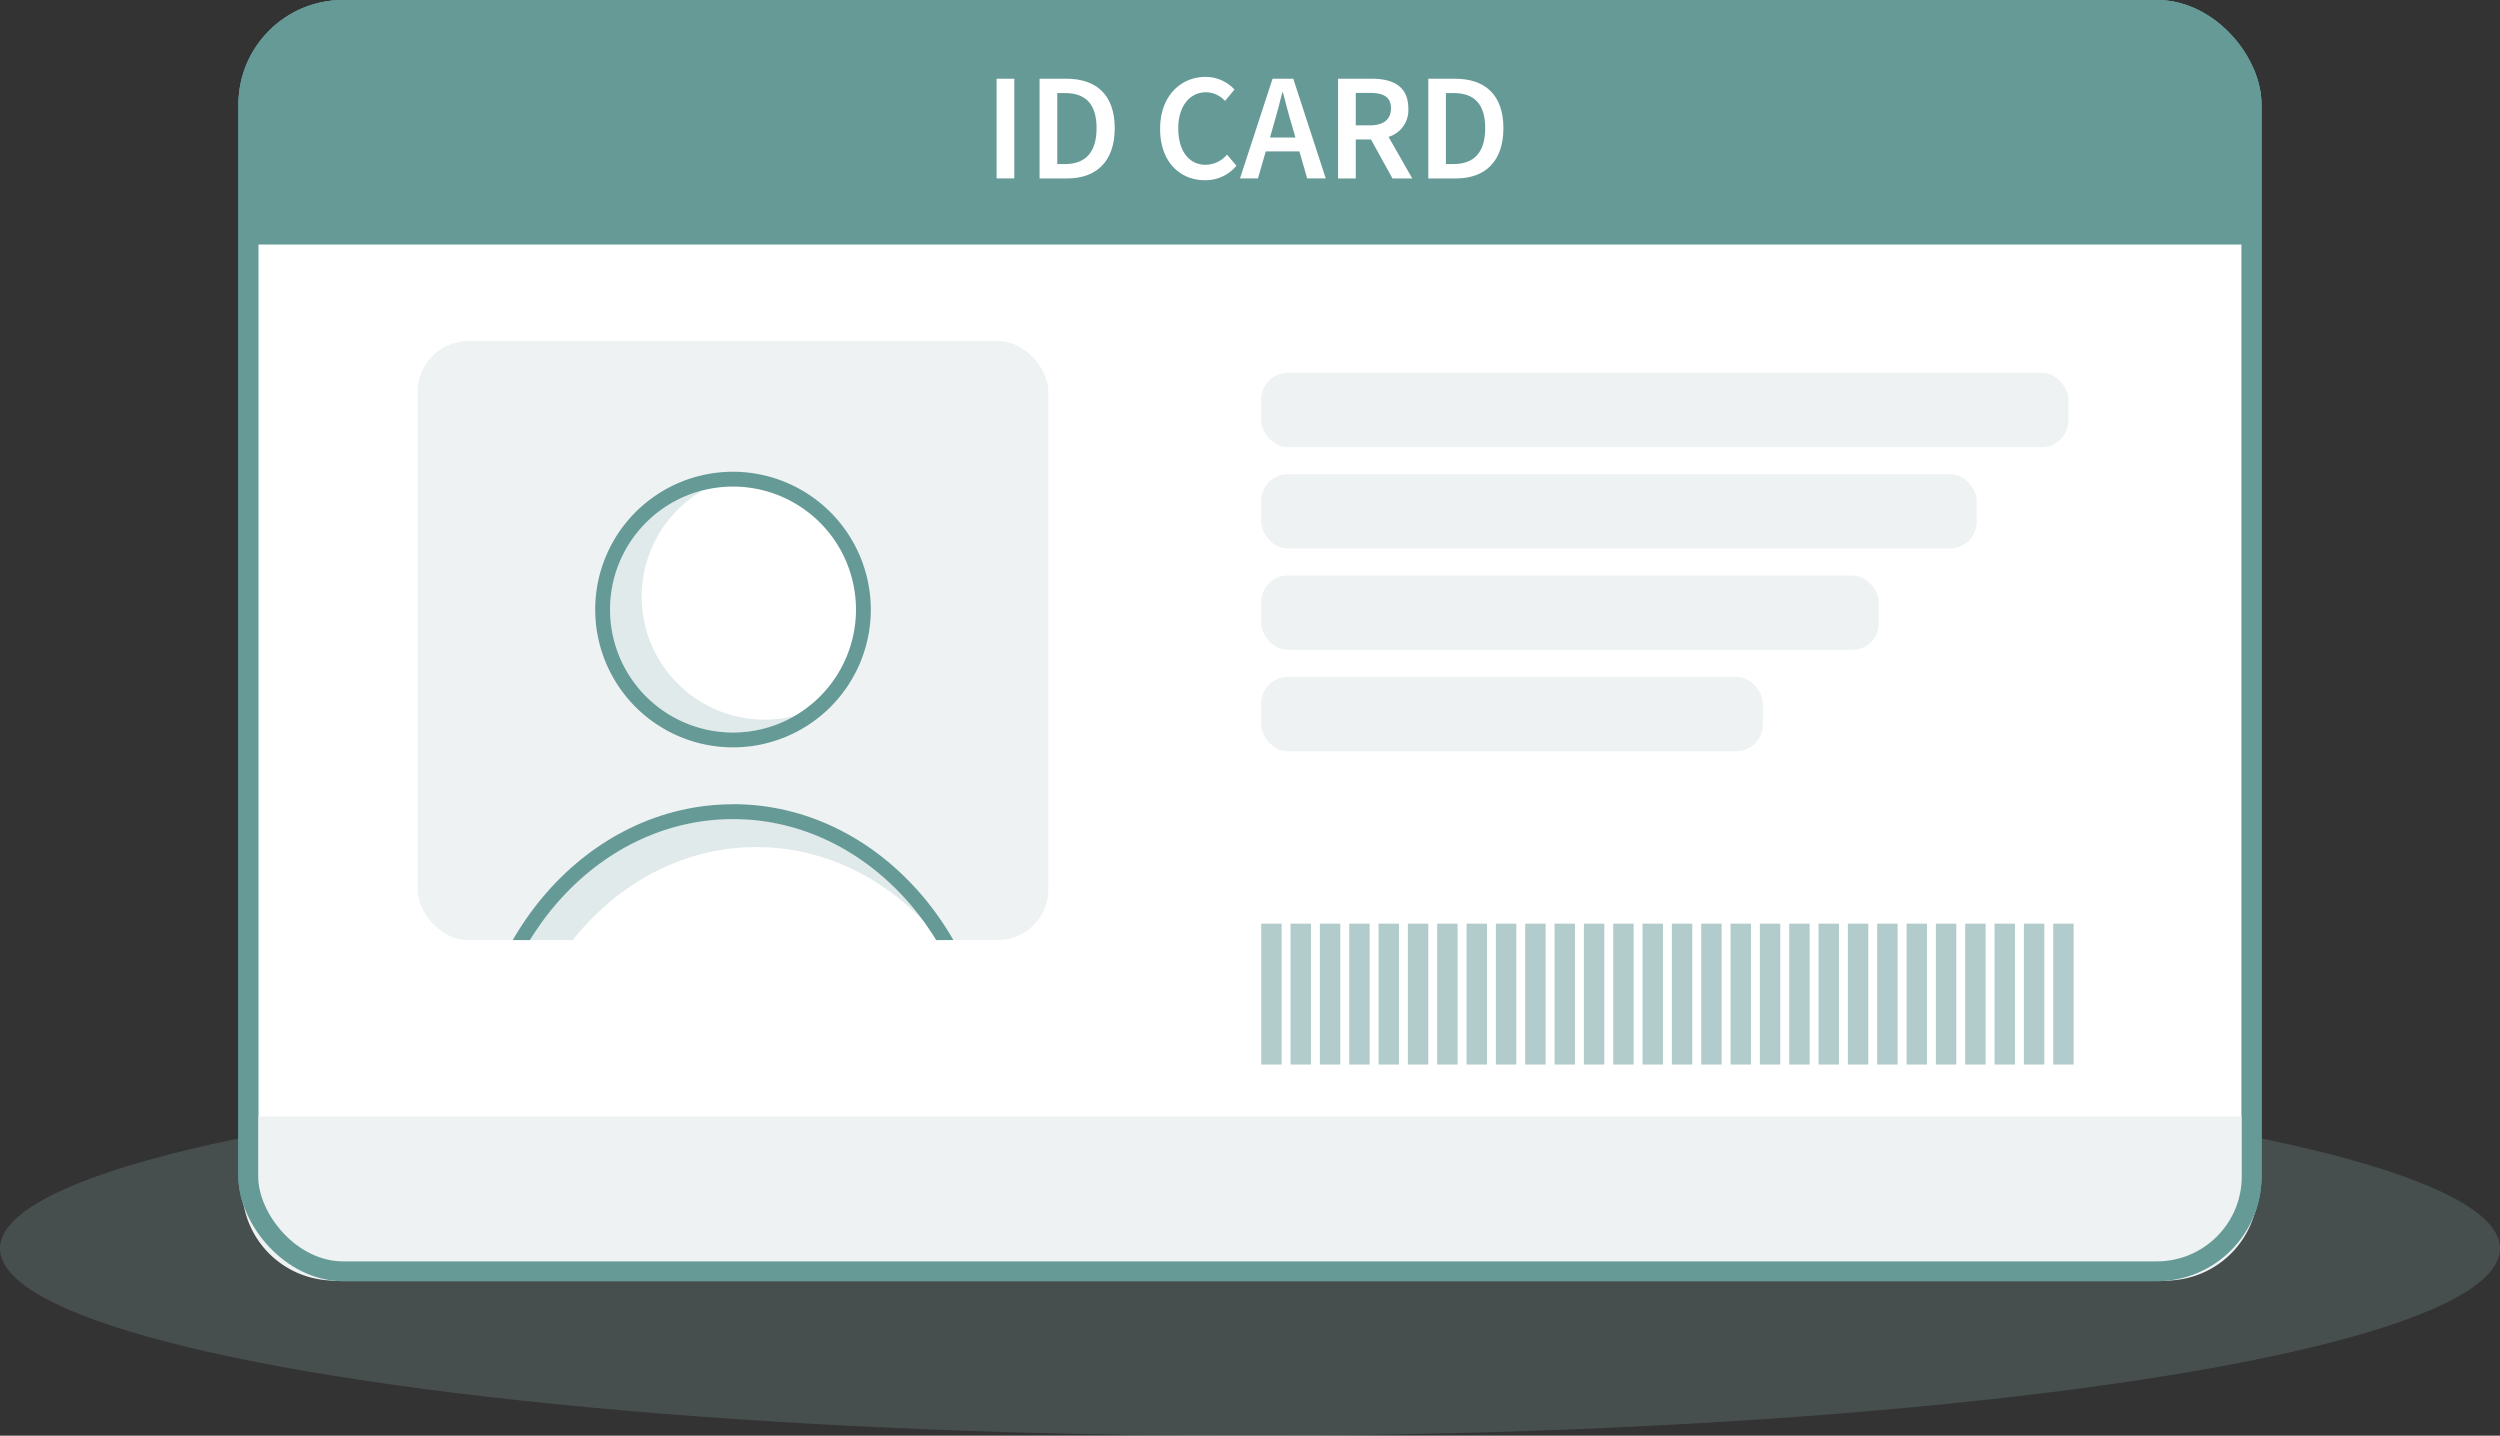 <?xml version="1.0" encoding="UTF-8"?> <svg xmlns="http://www.w3.org/2000/svg" xmlns:xlink="http://www.w3.org/1999/xlink" viewBox="0 0 505.62 290.36"><rect x="0" y="0" width="505.62" height="290.36" fill="#333333" stroke="none"/><defs><style>.cls-1,.cls-4{fill:none;}.cls-2{fill:#98c0bd;}.cls-10,.cls-2{opacity:0.2;}.cls-3,.cls-8{fill:#fff;}.cls-3,.cls-4{stroke:#659a97;stroke-miterlimit:10;stroke-width:4px;}.cls-10,.cls-5,.cls-7{fill:#659a97;}.cls-6{fill:#eef2f2;}.cls-7{opacity:0.5;}.cls-9{clip-path:url(#clip-path);}</style><clipPath id="clip-path"><rect class="cls-1" x="84.47" y="68.98" width="127.56" height="121.15"></rect></clipPath></defs><g id="Layer_2" data-name="Layer 2"><g id="Send_It_Page" data-name="Send It Page"><ellipse class="cls-2" cx="252.81" cy="252.5" rx="252.81" ry="37.86"></ellipse><rect class="cls-3" x="50.22" y="2" width="405.17" height="255.11" rx="19.17"></rect><rect class="cls-4" x="50.22" y="2" width="405.17" height="255.11" rx="19.17"></rect><path class="cls-5" d="M66.78,2.54H438.84a17.84,17.84,0,0,1,17.84,17.84V49.46a0,0,0,0,1,0,0H48.94a0,0,0,0,1,0,0V20.38A17.84,17.84,0,0,1,66.78,2.54Z"></path><path class="cls-6" d="M67.58,225.82H438a18.64,18.64,0,0,1,18.64,18.64V259a0,0,0,0,1,0,0H48.94a0,0,0,0,1,0,0V244.46A18.64,18.64,0,0,1,67.58,225.82Z" transform="translate(505.62 484.81) rotate(180)"></path><rect class="cls-7" x="290.67" y="186.81" width="4.13" height="28.49"></rect><rect class="cls-7" x="296.61" y="186.81" width="4.13" height="28.49"></rect><rect class="cls-7" x="302.54" y="186.81" width="4.13" height="28.49"></rect><rect class="cls-7" x="308.47" y="186.81" width="4.13" height="28.49"></rect><rect class="cls-7" x="314.4" y="186.81" width="4.13" height="28.49"></rect><rect class="cls-7" x="320.34" y="186.81" width="4.13" height="28.49"></rect><rect class="cls-7" x="326.27" y="186.81" width="4.13" height="28.49"></rect><rect class="cls-7" x="332.2" y="186.81" width="4.13" height="28.49"></rect><rect class="cls-7" x="338.13" y="186.81" width="4.13" height="28.49"></rect><rect class="cls-7" x="344.07" y="186.81" width="4.13" height="28.49"></rect><rect class="cls-7" x="350" y="186.81" width="4.13" height="28.49"></rect><rect class="cls-7" x="355.93" y="186.81" width="4.13" height="28.49"></rect><rect class="cls-7" x="361.87" y="186.81" width="4.13" height="28.49"></rect><rect class="cls-7" x="367.8" y="186.81" width="4.13" height="28.49"></rect><rect class="cls-7" x="373.73" y="186.81" width="4.13" height="28.49"></rect><rect class="cls-7" x="379.66" y="186.81" width="4.13" height="28.49"></rect><rect class="cls-7" x="385.6" y="186.81" width="4.13" height="28.49"></rect><rect class="cls-7" x="391.53" y="186.81" width="4.13" height="28.49"></rect><rect class="cls-7" x="397.46" y="186.81" width="4.13" height="28.49"></rect><rect class="cls-7" x="403.39" y="186.81" width="4.13" height="28.49"></rect><rect class="cls-7" x="409.33" y="186.81" width="4.13" height="28.49"></rect><rect class="cls-7" x="415.26" y="186.81" width="4.13" height="28.49"></rect><rect class="cls-7" x="255.08" y="186.81" width="4.13" height="28.49"></rect><rect class="cls-7" x="261.01" y="186.81" width="4.13" height="28.49"></rect><rect class="cls-7" x="266.94" y="186.81" width="4.13" height="28.49"></rect><rect class="cls-7" x="272.88" y="186.81" width="4.13" height="28.49"></rect><rect class="cls-7" x="278.81" y="186.81" width="4.13" height="28.49"></rect><rect class="cls-7" x="284.74" y="186.81" width="4.13" height="28.49"></rect><path class="cls-8" d="M201.56,15.92h3.58V36.08h-3.58Z"></path><path class="cls-8" d="M210.25,15.92h5.39c6.17,0,9.81,3.33,9.81,10s-3.64,10.17-9.62,10.17h-5.58Zm5.15,17.26c4.07,0,6.38-2.31,6.38-7.27s-2.31-7.09-6.38-7.09h-1.57V33.18Z"></path><path class="cls-8" d="M234.63,26.06c0-6.6,4.13-10.51,9.21-10.51a8,8,0,0,1,5.83,2.56l-1.91,2.31a5.25,5.25,0,0,0-3.82-1.76c-3.3,0-5.64,2.78-5.64,7.31s2.15,7.36,5.54,7.36a5.75,5.75,0,0,0,4.32-2.06l1.91,2.25a8.12,8.12,0,0,1-6.35,2.93C238.63,36.45,234.63,32.75,234.63,26.06Z"></path><path class="cls-8" d="M257.37,15.92h4.19l6.57,20.16h-3.76l-1.57-5.46H256l-1.58,5.46h-3.63Zm-.52,11.9H262l-.71-2.47c-.65-2.13-1.24-4.44-1.82-6.66h-.13c-.55,2.25-1.14,4.53-1.78,6.66Z"></path><path class="cls-8" d="M270.62,15.92h6.81c4.2,0,7.4,1.48,7.4,6a5.64,5.64,0,0,1-4,5.76l4.8,8.42h-4l-4.35-7.89H274.2v7.89h-3.58Zm6.44,9.43c2.75,0,4.26-1.17,4.26-3.45s-1.51-3.11-4.26-3.11H274.2v6.56Z"></path><path class="cls-8" d="M288.87,15.92h5.39c6.16,0,9.8,3.33,9.8,10s-3.64,10.17-9.61,10.17h-5.58ZM294,33.18c4.07,0,6.38-2.31,6.38-7.27s-2.31-7.09-6.38-7.09h-1.57V33.18Z"></path><rect class="cls-6" x="84.47" y="68.98" width="127.56" height="121.15" rx="10.25"></rect><g class="cls-9"><path class="cls-8" d="M148.25,149.65a26.37,26.37,0,1,1,26.37-26.37A26.4,26.4,0,0,1,148.25,149.65Z"></path><path class="cls-5" d="M148.25,98.41a24.87,24.87,0,1,1-24.87,24.87,24.87,24.87,0,0,1,24.87-24.87m0-3a27.87,27.87,0,1,0,27.87,27.87,27.91,27.91,0,0,0-27.87-27.87Z"></path><path class="cls-10" d="M154.64,145.55a24.87,24.87,0,0,1-12.47-46.38,24.87,24.87,0,1,0,18.55,45.63A24.94,24.94,0,0,1,154.64,145.55Z"></path><path class="cls-8" d="M148.25,282.52c-28.54,0-51.76-26.55-51.76-59.18s23.22-59.18,51.76-59.18S200,190.7,200,223.34,176.8,282.52,148.25,282.52Z"></path><path class="cls-5" d="M148.25,165.66c27.76,0,50.27,25.82,50.27,57.68S176,281,148.25,281,98,255.19,98,223.34s22.5-57.68,50.26-57.68m0-3c-29.37,0-53.26,27.22-53.26,60.68S118.88,284,148.25,284s53.27-27.22,53.27-60.68-23.9-60.68-53.27-60.68Z"></path><ellipse class="cls-1" cx="148.25" cy="223.34" rx="50.26" ry="57.68"></ellipse><path class="cls-10" d="M102.72,229c0-31.86,22.5-57.68,50.26-57.68,13,0,24.93,5.7,33.86,15-9.22-12.66-23.08-20.72-38.59-20.72-27.76,0-50.26,25.82-50.26,57.68,0,16.89,6.33,32.08,16.41,42.63A62.76,62.76,0,0,1,102.72,229Z"></path></g><rect class="cls-6" x="255.08" y="75.4" width="163.24" height="15.03" rx="5.37"></rect><rect class="cls-6" x="255.08" y="95.9" width="144.69" height="15.03" rx="5.37"></rect><rect class="cls-6" x="255.08" y="116.4" width="124.89" height="15.03" rx="5.37"></rect><rect class="cls-6" x="255.08" y="136.91" width="101.45" height="15.03" rx="5.37"></rect><rect class="cls-4" x="50.22" y="2" width="405.17" height="255.11" rx="19.17"></rect></g></g></svg> 
